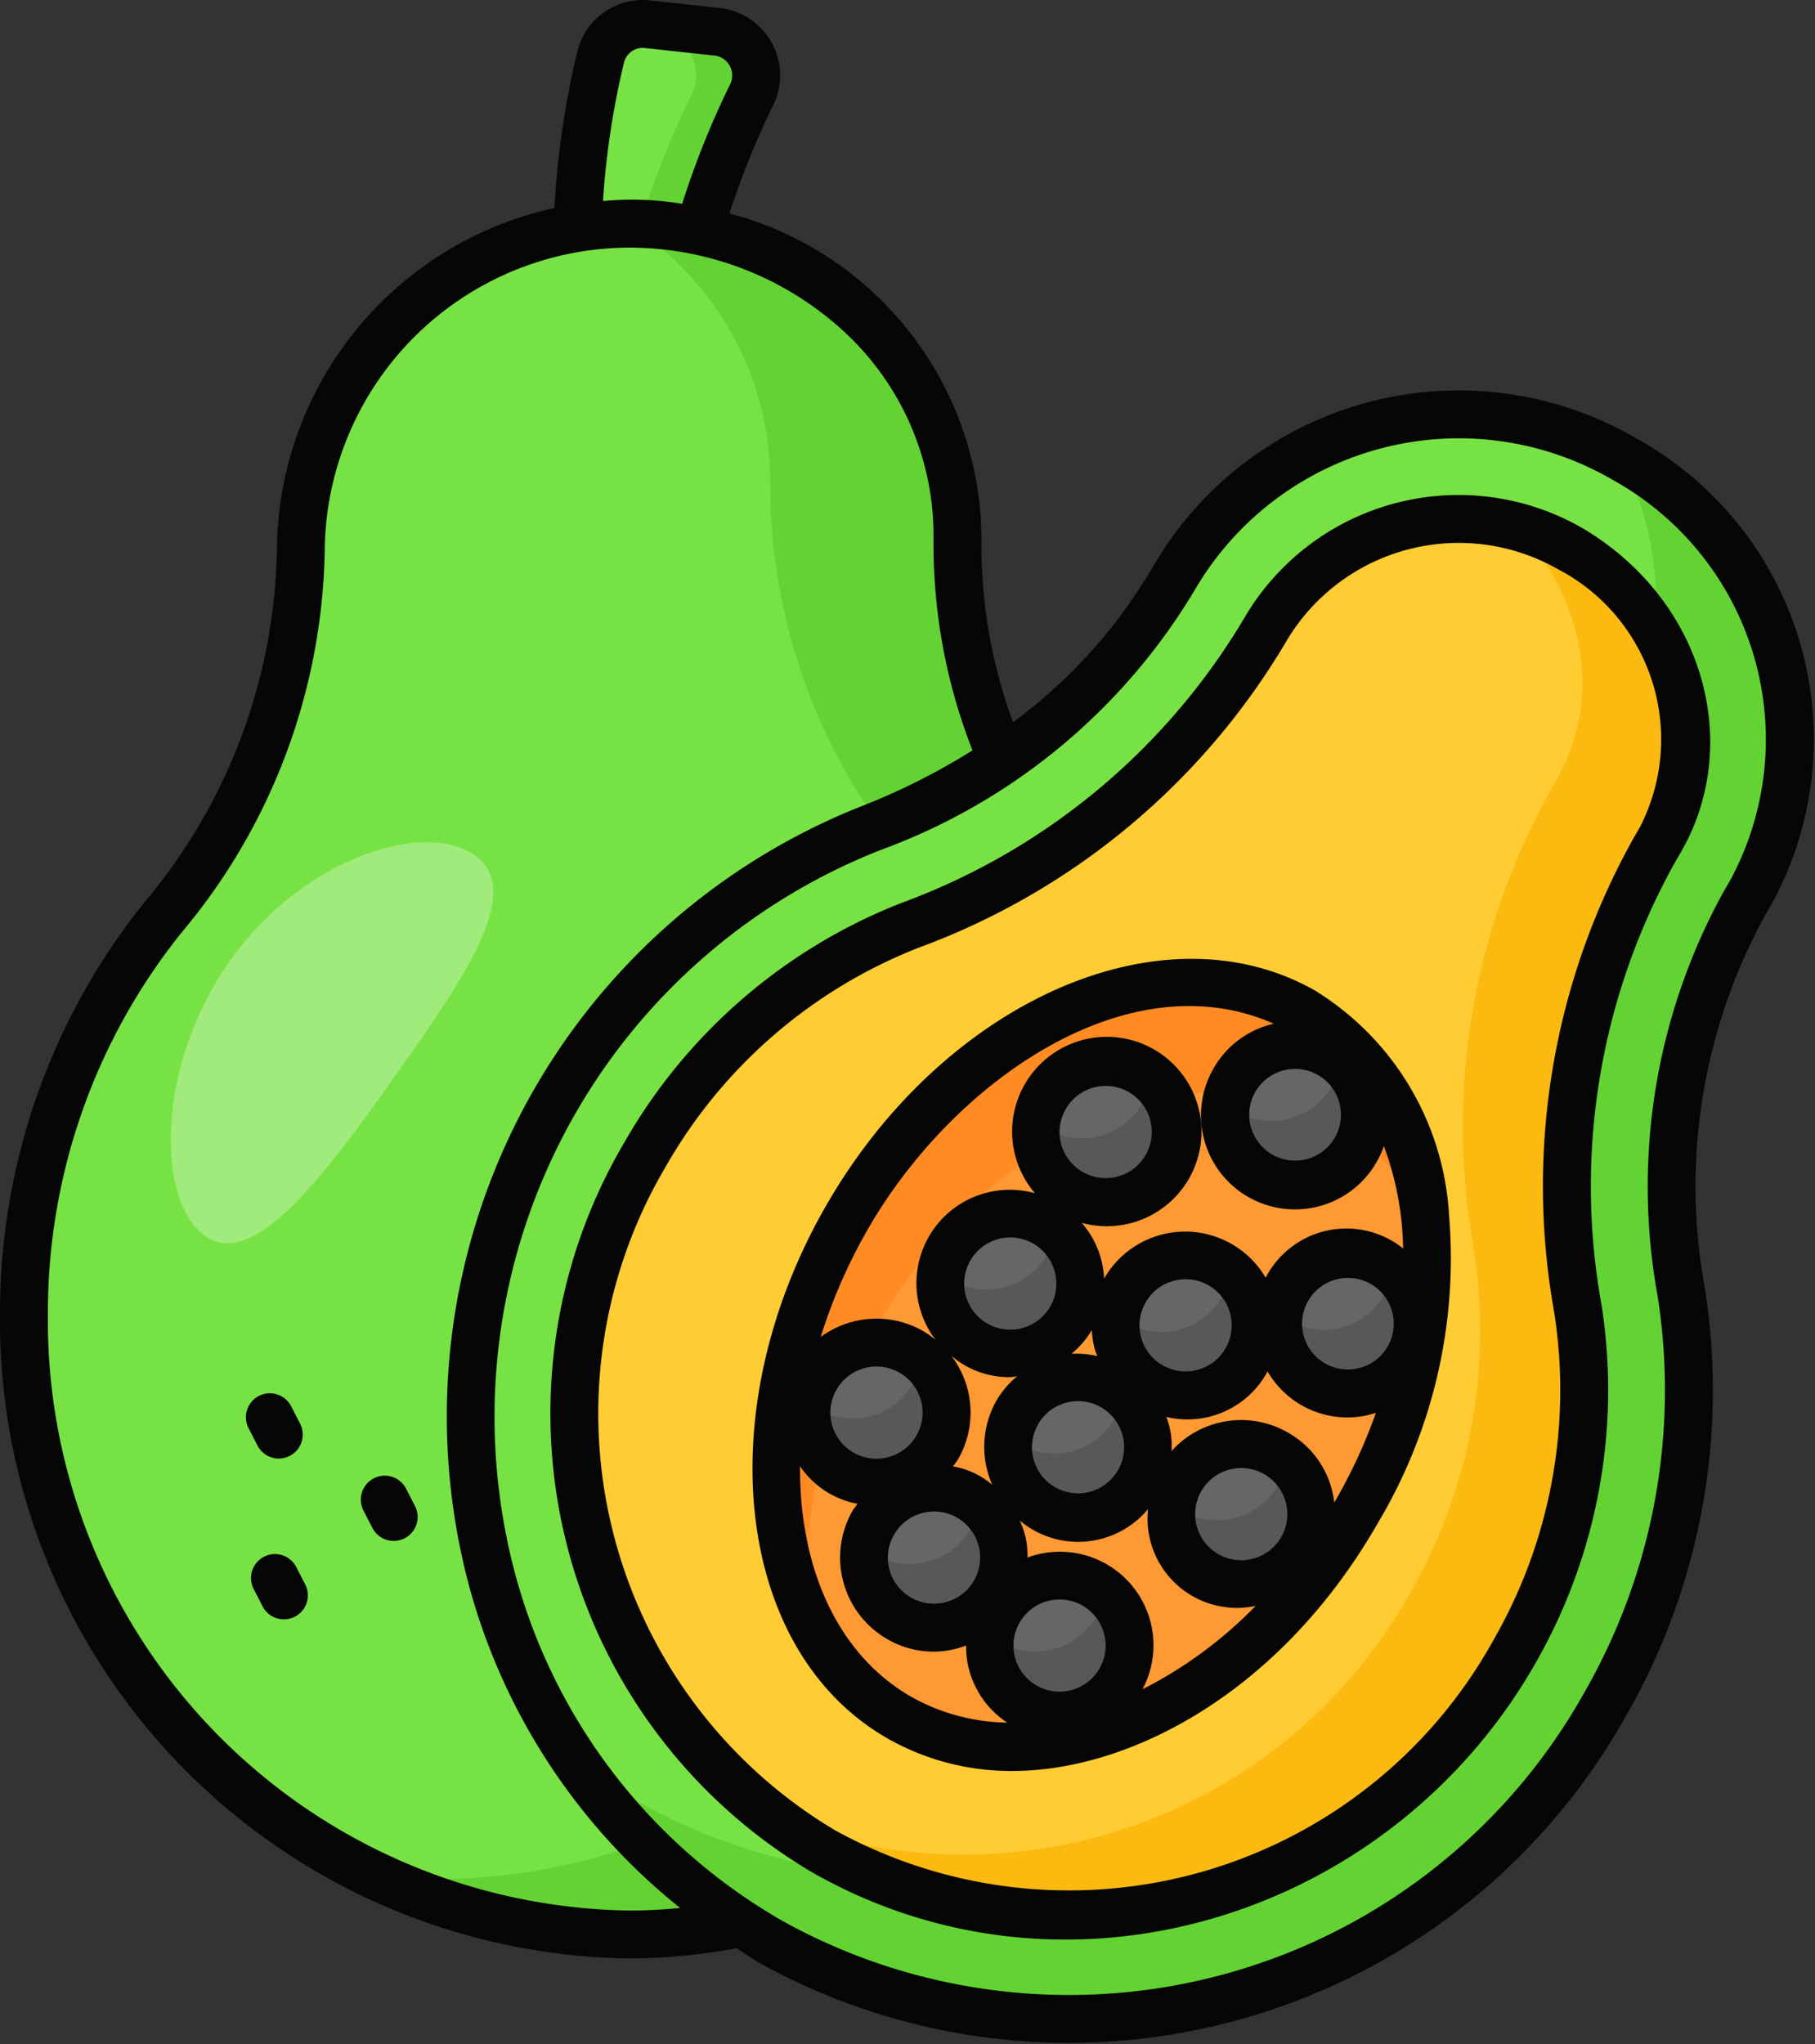 <svg xmlns="http://www.w3.org/2000/svg" width="56.83" height="63.992" viewBox="0 0 56.83 63.992">
  <rect x="0" y="0" width="56.83" height="63.992" fill="#333333" stroke="none"/>
  <g id="Grupo_1112198" data-name="Grupo 1112198" transform="translate(-5.585 -2.004)">
    <g id="Grupo_1112159" data-name="Grupo 1112159">
      <g id="Grupo_1112155" data-name="Grupo 1112155">
        <g id="Grupo_1112153" data-name="Grupo 1112153">
          <path id="Trazado_903488" data-name="Trazado 903488" d="M26.591,13.157a27.162,27.162,0,0,1,2.524-8.178A1.374,1.374,0,0,0,28.052,3l-2.205-.236A1.35,1.35,0,0,0,24.394,3.78a27.313,27.313,0,0,0-.625,9.377" fill="#77e244"/>
        </g>
        <g id="Grupo_1112154" data-name="Grupo 1112154">
          <path id="Trazado_903489" data-name="Trazado 903489" d="M29.115,4.978a27.028,27.028,0,0,0-2.521,8.179H24.712a27.352,27.352,0,0,1,2.521-8.179A1.366,1.366,0,0,0,26.172,3l-1.05-.114a1.4,1.4,0,0,1,.719-.126L28.054,3a1.366,1.366,0,0,1,1.061,1.973Z" fill="#62d333"/>
        </g>
      </g>
      <g id="Grupo_1112156" data-name="Grupo 1112156">
        <path id="Trazado_903490" data-name="Trazado 903490" d="M44.246,43.123A19.2,19.2,0,0,1,25.283,62.565,19.194,19.194,0,0,1,6.331,43.123a19.638,19.638,0,0,1,4.349-12.385A18.42,18.42,0,0,0,15.009,19.2v-.1A10.319,10.319,0,0,1,25.418,9a10.52,10.52,0,0,1,7.133,2.855,9.482,9.482,0,0,1,3.018,6.9v.44A18.42,18.42,0,0,0,39.9,30.738a19.638,19.638,0,0,1,4.349,12.385Z" fill="#77e244"/>
      </g>
      <g id="Grupo_1112157" data-name="Grupo 1112157">
        <path id="Trazado_903491" data-name="Trazado 903491" d="M44.249,43.121A19.2,19.2,0,0,1,25.285,62.563,18.521,18.521,0,0,1,17.171,60.7a18.622,18.622,0,0,0,2.243.134A19.2,19.2,0,0,0,38.378,41.392,19.678,19.678,0,0,0,34.033,29,18.385,18.385,0,0,1,29.7,17.465V17.03a9.483,9.483,0,0,0-3.018-6.9A9.063,9.063,0,0,0,25.25,9h.164a10.558,10.558,0,0,1,7.139,2.856,9.483,9.483,0,0,1,3.018,6.9v.446a18.439,18.439,0,0,0,4.321,11.534,19.588,19.588,0,0,1,4.356,12.382Z" fill="#62d333"/>
      </g>
      <g id="Grupo_1112158" data-name="Grupo 1112158" opacity="0.3">
        <path id="Trazado_903492" data-name="Trazado 903492" d="M18,35.631c-2.329,3.29-4.481,6.14-6,5.062s-1.556-5.3.773-8.595,6.142-4.405,7.666-3.327S20.335,32.33,18,35.631Z" fill="#fff"/>
      </g>
    </g>
    <g id="Grupo_1112197" data-name="Grupo 1112197">
      <g id="Grupo_1112160" data-name="Grupo 1112160">
        <path id="Trazado_903493" data-name="Trazado 903493" d="M55.842,55.357A19.2,19.2,0,0,1,29.721,62.8,19.194,19.194,0,0,1,22.946,36.5a19.638,19.638,0,0,1,9.932-8.582,18.42,18.42,0,0,0,9.491-7.857l.049-.086a10.319,10.319,0,0,1,14.054-3.587,10.52,10.52,0,0,1,4.769,6.024,9.482,9.482,0,0,1-.815,7.491l-.219.382a18.42,18.42,0,0,0-1.982,12.161,19.638,19.638,0,0,1-2.385,12.908Z" fill="#77e244"/>
      </g>
      <g id="Grupo_1112161" data-name="Grupo 1112161">
        <path id="Trazado_903494" data-name="Trazado 903494" d="M55.845,55.356a19.2,19.2,0,0,1-26.121,7.439,18.521,18.521,0,0,1-6.113-5.651,18.623,18.623,0,0,0,1.879,1.231,19.2,19.2,0,0,0,26.121-7.439A19.678,19.678,0,0,0,54,38.024,18.385,18.385,0,0,1,55.98,25.863l.216-.377a9.483,9.483,0,0,0,.815-7.491,9.063,9.063,0,0,0-.683-1.69l.143.082a10.558,10.558,0,0,1,4.774,6.027A9.482,9.482,0,0,1,60.43,29.9l-.222.387a18.439,18.439,0,0,0-1.986,12.155,19.588,19.588,0,0,1-2.377,12.909Z" fill="#62d333"/>
      </g>
      <g id="Grupo_1112162" data-name="Grupo 1112162">
        <path id="Trazado_903495" data-name="Trazado 903495" d="M31.352,59.951a15.942,15.942,0,0,1-5.561-21.817,16.461,16.461,0,0,1,8.275-7.156,21.572,21.572,0,0,0,11.148-9.283,7.027,7.027,0,0,1,9.519-2.523A7.281,7.281,0,0,1,58.1,23.354a6.218,6.218,0,0,1-.518,4.921l-.219.382a21.572,21.572,0,0,0-2.374,14.311A16.461,16.461,0,0,1,53,53.726a15.948,15.948,0,0,1-21.646,6.225Z" fill="#fc3"/>
      </g>
      <g id="Grupo_1112163" data-name="Grupo 1112163">
        <path id="Trazado_903496" data-name="Trazado 903496" d="M53,53.722a15.945,15.945,0,0,1-21.644,6.225,15.228,15.228,0,0,1-1.571-1.039,16.013,16.013,0,0,0,19.963-7.05A16.416,16.416,0,0,0,51.726,41.1,21.619,21.619,0,0,1,54.106,26.8l.223-.389a6.212,6.212,0,0,0,.515-4.92A6.931,6.931,0,0,0,53,18.48a6.505,6.505,0,0,1,1.733.691,7.308,7.308,0,0,1,3.37,4.186,6.243,6.243,0,0,1-.524,4.915l-.223.389a21.57,21.57,0,0,0-2.37,14.312A16.4,16.4,0,0,1,53,53.722Z" fill="#fcb910"/>
      </g>
      <g id="Grupo_1112164" data-name="Grupo 1112164">
        <path id="Trazado_903497" data-name="Trazado 903497" d="M48.08,49.307c-3.5,6.106-9.915,9-14.337,6.468s-5.154-9.527-1.655-15.633S42,31.15,46.409,33.677s5.165,9.534,1.671,15.63Z" fill="#f93"/>
      </g>
      <g id="Grupo_1112165" data-name="Grupo 1112165">
        <path id="Trazado_903498" data-name="Trazado 903498" d="M50.227,40.269A7.152,7.152,0,0,0,47.342,37.1c-4.409-2.527-10.83.368-14.324,6.465a15.54,15.54,0,0,0-2.149,9.047c-1.613-3.318-1.276-8.125,1.218-12.478,3.494-6.1,9.915-8.992,14.324-6.465a8.208,8.208,0,0,1,3.816,6.6Z" fill="#ff8b22"/>
      </g>
      <g id="Grupo_1112168" data-name="Grupo 1112168">
        <g id="Grupo_1112166" data-name="Grupo 1112166">
          <path id="Trazado_903499" data-name="Trazado 903499" d="M48.049,37.991a2.194,2.194,0,1,1-.82-2.98A2.191,2.191,0,0,1,48.049,37.991Z" fill="#666"/>
        </g>
        <g id="Grupo_1112167" data-name="Grupo 1112167">
          <path id="Trazado_903500" data-name="Trazado 903500" d="M48.051,37.993a2.2,2.2,0,0,1-4.081-1.407,2.29,2.29,0,0,0,.325.224,2.2,2.2,0,0,0,3-.814,2.1,2.1,0,0,0,.259-.759,2.181,2.181,0,0,1,.5,2.755Z" fill="#595857"/>
        </g>
      </g>
      <g id="Grupo_1112171" data-name="Grupo 1112171">
        <g id="Grupo_1112169" data-name="Grupo 1112169">
          <path id="Trazado_903501" data-name="Trazado 903501" d="M42.11,38.534a2.194,2.194,0,1,1-.82-2.98A2.191,2.191,0,0,1,42.11,38.534Z" fill="#666"/>
        </g>
        <g id="Grupo_1112170" data-name="Grupo 1112170">
          <path id="Trazado_903502" data-name="Trazado 903502" d="M42.112,38.537a2.2,2.2,0,0,1-4.081-1.407,2.289,2.289,0,0,0,.325.224,2.2,2.2,0,0,0,3-.814,2.1,2.1,0,0,0,.259-.759,2.181,2.181,0,0,1,.5,2.755Z" fill="#595857"/>
        </g>
      </g>
      <g id="Grupo_1112174" data-name="Grupo 1112174">
        <g id="Grupo_1112172" data-name="Grupo 1112172">
          <path id="Trazado_903503" data-name="Trazado 903503" d="M44.612,44.589a2.194,2.194,0,1,1-.82-2.98A2.191,2.191,0,0,1,44.612,44.589Z" fill="#666"/>
        </g>
        <g id="Grupo_1112173" data-name="Grupo 1112173">
          <path id="Trazado_903504" data-name="Trazado 903504" d="M44.614,44.592a2.2,2.2,0,0,1-4.081-1.407,2.288,2.288,0,0,0,.325.224,2.2,2.2,0,0,0,3-.814,2.1,2.1,0,0,0,.259-.759A2.181,2.181,0,0,1,44.614,44.592Z" fill="#595857"/>
        </g>
      </g>
      <g id="Grupo_1112177" data-name="Grupo 1112177">
        <g id="Grupo_1112175" data-name="Grupo 1112175">
          <path id="Trazado_903505" data-name="Trazado 903505" d="M49.69,44.524a2.194,2.194,0,1,1-.82-2.98A2.191,2.191,0,0,1,49.69,44.524Z" fill="#666"/>
        </g>
        <g id="Grupo_1112176" data-name="Grupo 1112176">
          <path id="Trazado_903506" data-name="Trazado 903506" d="M49.692,44.527a2.2,2.2,0,0,1-4.081-1.407,2.289,2.289,0,0,0,.325.224,2.2,2.2,0,0,0,3-.814,2.1,2.1,0,0,0,.259-.759,2.181,2.181,0,0,1,.5,2.755Z" fill="#595857"/>
        </g>
      </g>
      <g id="Grupo_1112180" data-name="Grupo 1112180">
        <g id="Grupo_1112178" data-name="Grupo 1112178">
          <path id="Trazado_903507" data-name="Trazado 903507" d="M39.128,43.266a2.194,2.194,0,1,1-.82-2.98A2.191,2.191,0,0,1,39.128,43.266Z" fill="#666"/>
        </g>
        <g id="Grupo_1112179" data-name="Grupo 1112179">
          <path id="Trazado_903508" data-name="Trazado 903508" d="M39.13,43.269a2.2,2.2,0,0,1-4.081-1.407,2.288,2.288,0,0,0,.325.224,2.2,2.2,0,0,0,3-.814,2.1,2.1,0,0,0,.259-.759,2.181,2.181,0,0,1,.5,2.755Z" fill="#595857"/>
        </g>
      </g>
      <g id="Grupo_1112183" data-name="Grupo 1112183">
        <g id="Grupo_1112181" data-name="Grupo 1112181">
          <path id="Trazado_903509" data-name="Trazado 903509" d="M41.244,48.4a2.194,2.194,0,1,1-.82-2.98A2.191,2.191,0,0,1,41.244,48.4Z" fill="#666"/>
        </g>
        <g id="Grupo_1112182" data-name="Grupo 1112182">
          <path id="Trazado_903510" data-name="Trazado 903510" d="M41.246,48.406A2.2,2.2,0,0,1,37.165,47a2.29,2.29,0,0,0,.325.224,2.2,2.2,0,0,0,3-.814,2.1,2.1,0,0,0,.259-.759,2.181,2.181,0,0,1,.5,2.755Z" fill="#595857"/>
        </g>
      </g>
      <g id="Grupo_1112186" data-name="Grupo 1112186">
        <g id="Grupo_1112184" data-name="Grupo 1112184">
          <path id="Trazado_903511" data-name="Trazado 903511" d="M46.36,50.485a2.194,2.194,0,1,1-.82-2.98A2.191,2.191,0,0,1,46.36,50.485Z" fill="#666"/>
        </g>
        <g id="Grupo_1112185" data-name="Grupo 1112185">
          <path id="Trazado_903512" data-name="Trazado 903512" d="M46.362,50.488a2.2,2.2,0,0,1-4.081-1.407,2.289,2.289,0,0,0,.325.224,2.2,2.2,0,0,0,3-.814,2.1,2.1,0,0,0,.259-.759,2.181,2.181,0,0,1,.5,2.755Z" fill="#595857"/>
        </g>
      </g>
      <g id="Grupo_1112189" data-name="Grupo 1112189">
        <g id="Grupo_1112187" data-name="Grupo 1112187">
          <path id="Trazado_903513" data-name="Trazado 903513" d="M36.734,51.857a2.194,2.194,0,1,1-.82-2.98A2.191,2.191,0,0,1,36.734,51.857Z" fill="#666"/>
        </g>
        <g id="Grupo_1112188" data-name="Grupo 1112188">
          <path id="Trazado_903514" data-name="Trazado 903514" d="M36.736,51.86a2.2,2.2,0,0,1-4.081-1.407,2.289,2.289,0,0,0,.325.224,2.2,2.2,0,0,0,3-.814,2.1,2.1,0,0,0,.259-.759,2.181,2.181,0,0,1,.5,2.755Z" fill="#595857"/>
        </g>
      </g>
      <g id="Grupo_1112192" data-name="Grupo 1112192">
        <g id="Grupo_1112190" data-name="Grupo 1112190">
          <path id="Trazado_903515" data-name="Trazado 903515" d="M34.938,47.306a2.194,2.194,0,1,1-.82-2.98A2.191,2.191,0,0,1,34.938,47.306Z" fill="#666"/>
        </g>
        <g id="Grupo_1112191" data-name="Grupo 1112191">
          <path id="Trazado_903516" data-name="Trazado 903516" d="M34.94,47.309A2.2,2.2,0,0,1,30.859,45.9a2.289,2.289,0,0,0,.325.224,2.2,2.2,0,0,0,3-.814,2.1,2.1,0,0,0,.259-.759A2.181,2.181,0,0,1,34.94,47.309Z" fill="#595857"/>
        </g>
      </g>
      <g id="Grupo_1112196" data-name="Grupo 1112196">
        <g id="Grupo_1112193" data-name="Grupo 1112193">
          <path id="Trazado_903517" data-name="Trazado 903517" d="M40.671,54.6a2.194,2.194,0,1,1-.82-2.98A2.191,2.191,0,0,1,40.671,54.6Z" fill="#666"/>
        </g>
        <g id="Grupo_1112194" data-name="Grupo 1112194">
          <path id="Trazado_903518" data-name="Trazado 903518" d="M40.673,54.6a2.2,2.2,0,0,1-4.081-1.407,2.289,2.289,0,0,0,.325.224,2.2,2.2,0,0,0,3-.814,2.1,2.1,0,0,0,.259-.759,2.181,2.181,0,0,1,.5,2.755Z" fill="#595857"/>
        </g>
        <g id="Grupo_1112195" data-name="Grupo 1112195">
          <path id="Trazado_903519" data-name="Trazado 903519" d="M14.862,51.064a.75.75,0,1,0-1.334.686l.279.543a.75.75,0,1,0,1.334-.686Z" fill="#060606"/>
          <path id="Trazado_903520" data-name="Trazado 903520" d="M14.314,47.666a.75.75,0,0,0,.667-1.093l-.279-.543a.75.75,0,0,0-1.334.686l.279.543A.749.749,0,0,0,14.314,47.666Z" fill="#060606"/>
          <path id="Trazado_903521" data-name="Trazado 903521" d="M18.3,48.609a.75.75,0,1,0-1.334.686l.279.543a.75.75,0,1,0,1.334-.686Z" fill="#060606"/>
          <path id="Trazado_903522" data-name="Trazado 903522" d="M56.855,15.746a11.066,11.066,0,0,0-15.14,3.95,16.264,16.264,0,0,1-4.41,4.92,16.06,16.06,0,0,1-.99-5.41v-.44a10.59,10.59,0,0,0-7.89-10.08,25.818,25.818,0,0,1,1.36-3.37,2.122,2.122,0,0,0-1.65-3.06l-2.21-.24a2.111,2.111,0,0,0-2.26,1.59,27.2,27.2,0,0,0-.72,4.91,11.043,11.043,0,0,0-8.69,10.69,17.594,17.594,0,0,1-4.16,11.06,20.508,20.508,0,0,0-4.51,12.86,19.969,19.969,0,0,0,19.7,20.19,18.579,18.579,0,0,0,3.36-.32c.24.15.46.31.7.45a19.99,19.99,0,0,0,27.15-7.72,20.461,20.461,0,0,0,2.47-13.4,17.611,17.611,0,0,1,1.89-11.67l.22-.38a10.759,10.759,0,0,0-4.22-14.53ZM25.125,3.956a.6.6,0,0,1,.64-.45l2.21.24a.626.626,0,0,1,.47.9,26.788,26.788,0,0,0-1.5,3.74,9.267,9.267,0,0,0-1.65-.13c-.28,0-.56.02-.83.04a25.584,25.584,0,0,1,.66-4.34Zm.16,57.86a18.471,18.471,0,0,1-18.2-18.69,18.994,18.994,0,0,1,4.18-11.92,19.1,19.1,0,0,0,4.49-12.1,9.563,9.563,0,0,1,9.54-9.35,9.933,9.933,0,0,1,6.74,2.65,8.683,8.683,0,0,1,2.78,6.36v.44a17.667,17.667,0,0,0,1.22,6.29,20.773,20.773,0,0,1-3.43,1.73A20.546,20.546,0,0,0,20.2,51.376a19.418,19.418,0,0,0,6.68,10.36c-.53.05-1.05.08-1.59.08Zm34.49-32.28-.22.38a19.117,19.117,0,0,0-2.07,12.65,19.012,19.012,0,0,1-2.29,12.42,18.489,18.489,0,0,1-25.1,7.16,17.851,17.851,0,0,1-8.45-11.14,19.066,19.066,0,0,1,11.51-22.39,19.109,19.109,0,0,0,9.91-8.26,9.572,9.572,0,0,1,13.03-3.32,9.28,9.28,0,0,1,3.68,12.5Z" fill="#060606"/>
          <path id="Trazado_903523" data-name="Trazado 903523" d="M55.106,18.522a7.77,7.77,0,0,0-10.543,2.8,20.827,20.827,0,0,1-10.769,8.956A17.221,17.221,0,0,0,25.14,37.76,16.693,16.693,0,0,0,30.979,60.6c8.008,4.59,18.118,1.44,22.669-6.5A17.216,17.216,0,0,0,55.73,42.85a20.834,20.834,0,0,1,2.284-13.819l.22-.382c1.908-3.329.743-7.849-3.127-10.127ZM56.932,27.9l-.22.382a22.318,22.318,0,0,0-2.464,14.8,15.7,15.7,0,0,1-1.9,10.265A15.188,15.188,0,0,1,31.725,59.3a15.192,15.192,0,0,1-5.283-20.794,15.711,15.711,0,0,1,7.9-6.83,22.309,22.309,0,0,0,11.527-9.608,6.271,6.271,0,0,1,8.488-2.249A6.007,6.007,0,0,1,56.932,27.9Z" fill="#060606"/>
          <path id="Trazado_903524" data-name="Trazado 903524" d="M46.782,33.027c-4.766-2.73-11.647.295-15.343,6.742S28.607,53.7,33.371,56.426a7.8,7.8,0,0,0,3.921,1.021c3.663,0,8.388-2.443,11.439-7.768a16.162,16.162,0,0,0,2.228-9.6,8.854,8.854,0,0,0-4.177-7.05Zm.287,11.659a1.435,1.435,0,1,1,1.97-.535h0a1.439,1.439,0,0,1-1.97.534Zm-.213-9.025a1.436,1.436,0,1,1-1.962.521,1.437,1.437,0,0,1,1.962-.521ZM32.741,40.515c2.658-4.638,8.146-8.487,12.729-6.462a2.907,2.907,0,0,0-1.878,1.383,2.944,2.944,0,1,0,5.324,2.447,9.641,9.641,0,0,1,.552,2.353c.03.281.042.567.052.854a2.842,2.842,0,0,0-4.287.88c-.007.012-.01.025-.017.037a2.924,2.924,0,0,0-5.06.025,2.85,2.85,0,0,0-.7-1.744,2.965,2.965,0,1,0-1.465-.928,2.924,2.924,0,0,0-3.112,4.59,2.979,2.979,0,0,0-.387-.274,2.944,2.944,0,0,0-3.208.183,16.583,16.583,0,0,1,1.458-3.343Zm1.546,6.418a1.443,1.443,0,1,1-.542-1.957A1.439,1.439,0,0,1,34.287,46.933Zm-.708,3.116a1.443,1.443,0,1,1,.535,1.97,1.435,1.435,0,0,1-.535-1.97Zm6.441,4.177a1.443,1.443,0,1,1-.542-1.957A1.444,1.444,0,0,1,40.02,54.226Zm-3.233-8.377a2.933,2.933,0,0,0-.134,2.637,2.582,2.582,0,0,0-1.229-.575c.055-.077.117-.148.165-.232a2.923,2.923,0,0,0-.216-3.228,2.786,2.786,0,0,0,1.847.667c.071,0,.14-.022.211-.027a2.883,2.883,0,0,0-.644.758Zm2.168-9.124a1.443,1.443,0,1,1,.534,1.971A1.437,1.437,0,0,1,38.955,36.725Zm-.478,6.168a1.443,1.443,0,1,1-.542-1.957A1.445,1.445,0,0,1,38.477,42.893Zm-.389,3.7a1.443,1.443,0,1,1,.534,1.971A1.437,1.437,0,0,1,38.089,46.6Zm1.047-2.206a2.892,2.892,0,0,0,.636-.74,2.943,2.943,0,0,0,.1.62c.018.066.05.126.072.19a2.936,2.936,0,0,0-.8-.07Zm2.321-1.609a1.443,1.443,0,1,1,.534,1.969A1.437,1.437,0,0,1,41.456,42.781ZM30.635,47.906a2.788,2.788,0,0,0,1.8,1.177c-.052.074-.111.141-.157.22a2.947,2.947,0,0,0,1.09,4.017,2.858,2.858,0,0,0,2.467.2,2.846,2.846,0,0,0,1.289,2.413,6.291,6.291,0,0,1-3.006-.808c-2.321-1.331-3.507-4.056-3.482-7.22ZM41.358,54.89a2.929,2.929,0,0,0-3.6-4.125,2.5,2.5,0,0,0-.245-1.159,2.844,2.844,0,0,0,4.017-.356A2.8,2.8,0,0,0,44.9,52.28,13.41,13.41,0,0,1,41.358,54.89Zm4.351-4.779a1.443,1.443,0,1,1-.542-1.957A1.445,1.445,0,0,1,45.709,50.112Zm1.653-1.069a2.885,2.885,0,0,0-1.449-2.189,2.936,2.936,0,0,0-3.648.58,2.41,2.41,0,0,0-.162-1.07,2.848,2.848,0,0,0,3.159-1.4c0-.008.006-.016.011-.024a2.906,2.906,0,0,0,1.05,1.049,2.875,2.875,0,0,0,2.342.248A16.164,16.164,0,0,1,47.362,49.043Z" fill="#060606"/>
        </g>
      </g>
    </g>
  </g>
</svg>
